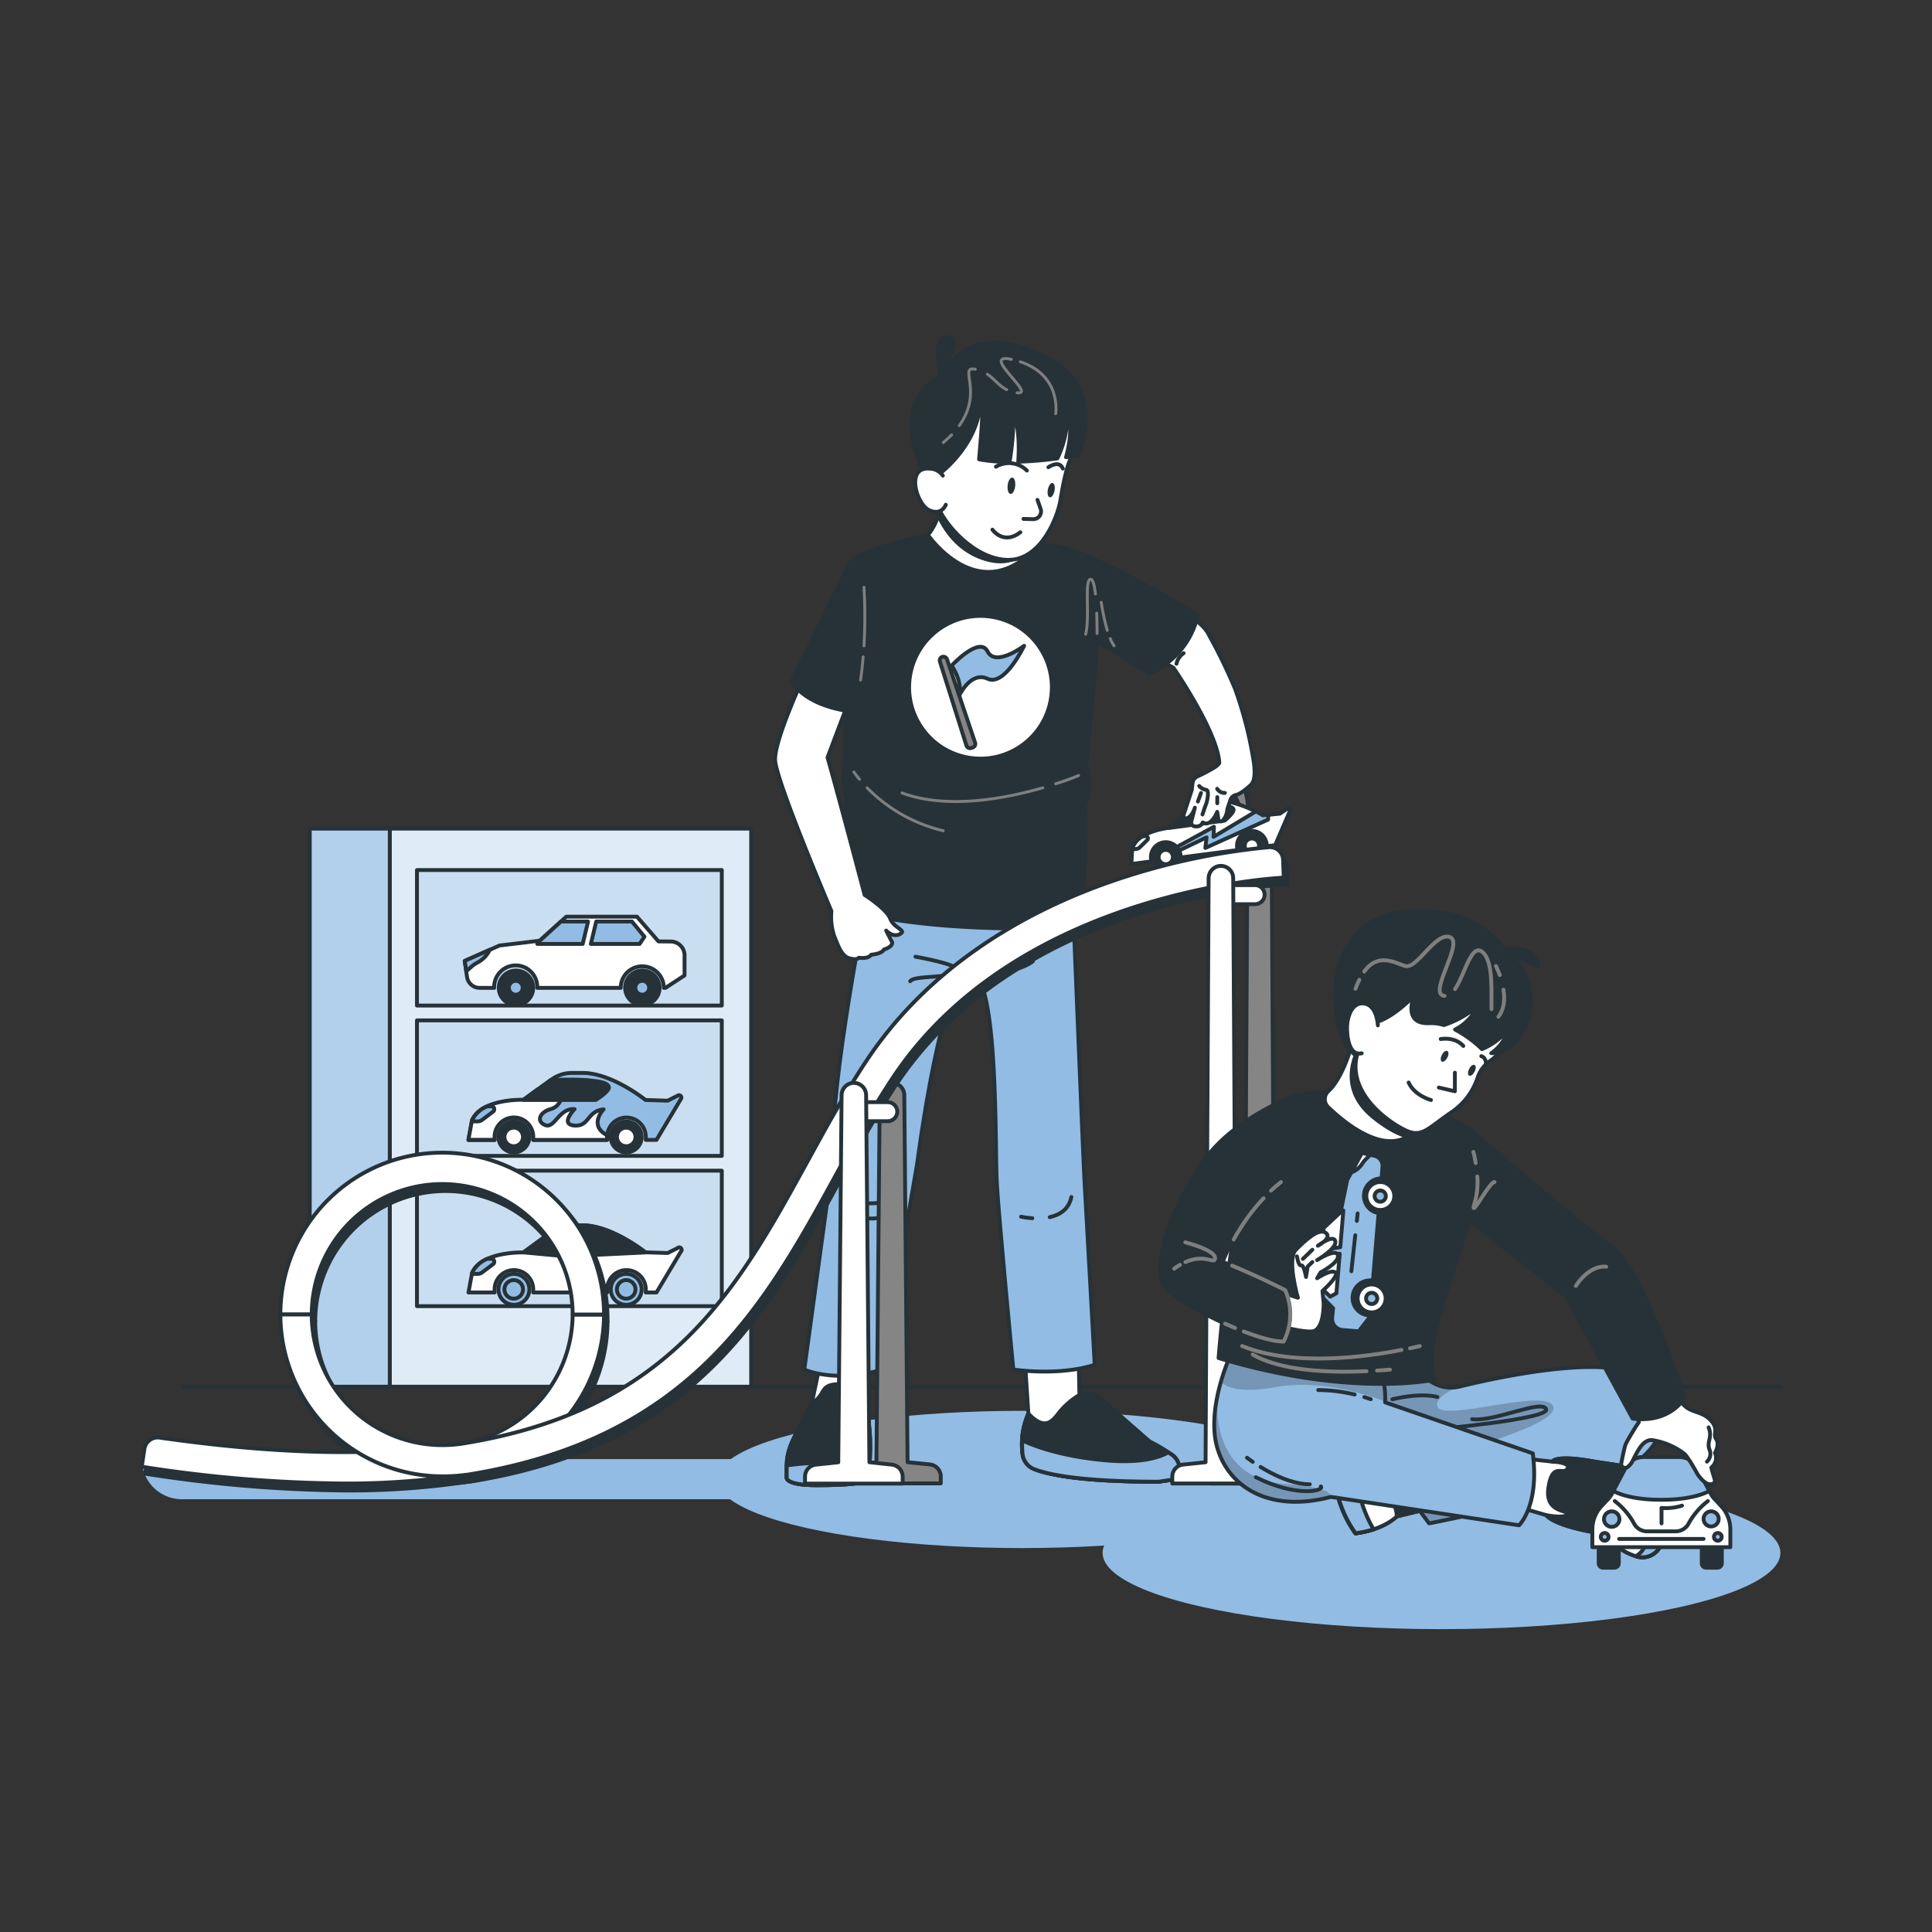 <svg xmlns="http://www.w3.org/2000/svg" xmlns:xlink="http://www.w3.org/1999/xlink" viewBox="0 0 500 500"><rect x="0" y="0" width="500" height="500" fill="#333333" stroke="none"/><defs><clipPath id="freepik--clip-path--inject-16"><rect x="100.87" y="214.45" width="93.53" height="144.42" transform="translate(295.27 573.32) rotate(180)" style="fill:#92BCE3;stroke:#263238;stroke-linecap:round;stroke-linejoin:round"></rect></clipPath><clipPath id="freepik--clip-path-2--inject-16"><rect x="80.16" y="214.45" width="20.7" height="144.42" transform="translate(181.03 573.32) rotate(180)" style="fill:#92BCE3;stroke:#263238;stroke-linecap:round;stroke-linejoin:round"></rect></clipPath><clipPath id="freepik--clip-path-3--inject-16"><rect x="107.91" y="225.17" width="78.89" height="35.07" transform="translate(294.71 485.41) rotate(180)" style="fill:#92BCE3;stroke:#263238;stroke-linecap:round;stroke-linejoin:round"></rect></clipPath><clipPath id="freepik--clip-path-4--inject-16"><rect x="107.91" y="264.07" width="78.89" height="35.07" transform="translate(294.71 563.21) rotate(180)" style="fill:#92BCE3;stroke:#263238;stroke-linecap:round;stroke-linejoin:round"></rect></clipPath><clipPath id="freepik--clip-path-5--inject-16"><rect x="107.91" y="302.97" width="78.89" height="35.07" transform="translate(294.71 641.01) rotate(180)" style="fill:#92BCE3;stroke:#263238;stroke-linecap:round;stroke-linejoin:round"></rect></clipPath><clipPath id="freepik--clip-path-6--inject-16"><path d="M243.92,129.22s-.77,5.75-3.78,9.21c0,0,12.66,18.53,27.24,4.07l-3.32-10.93Z" style="fill:#fff;stroke:#263238;stroke-linecap:round;stroke-linejoin:round"></path></clipPath><clipPath id="freepik--clip-path-7--inject-16"><path d="M365.78,355l5.2,2.93a9.29,9.29,0,0,0,6.73.92c10.37-2.54,40.68-9.12,48.16-1.48,9.06,9.26,3.51,19.59-9.29,24.93s-46.72,11.95-46.72,11.95L367.44,391l-6,1.45s-3.33,3.43-10.66,4.37c0,0-8-10.26-4.26-21.5,0,0,1.49-2.39,10.11-1.5l6.58-.17-8.5-9v-6.95Z" style="fill:#92BCE3;stroke:#263238;stroke-linecap:round;stroke-linejoin:round"></path></clipPath><clipPath id="freepik--clip-path-8--inject-16"><path d="M318.42,350.77s-6.53,14.1-3.26,24.35,14,16.33,29.29,12.27l48.68,7.35s5.33-5.05,3.55-18.61l-38.21-13.2a23.92,23.92,0,0,0-1.8-10.23Z" style="fill:#92BCE3;stroke:#263238;stroke-linecap:round;stroke-linejoin:round"></path></clipPath><clipPath id="freepik--clip-path-9--inject-16"><path d="M351,266s-2.42,12-7.25,16.43a2.83,2.83,0,0,0,0,4.11c5.13,4.92,16.8,14.2,23.73,4.63,0,0-10.69-14.21-10.85-20.46Z" style="fill:#fff;stroke:#263238;stroke-linecap:round;stroke-linejoin:round"></path></clipPath></defs><g id="freepik--Shadow--inject-16"><ellipse cx="373.06" cy="401.89" rx="87.71" ry="19.73" style="fill:#92BCE3"></ellipse><ellipse cx="264.55" cy="382.88" rx="78.97" ry="17.76" style="fill:#92BCE3"></ellipse><path d="M204.87,388H47.07a10.39,10.39,0,0,1-10.39-10.39H204.87Z" style="fill:#92BCE3"></path></g><g id="freepik--Floor--inject-16"><line x1="47.22" y1="358.87" x2="460.78" y2="358.87" style="fill:none;stroke:#263238;stroke-linecap:round;stroke-linejoin:round"></line></g><g id="freepik--Shelf--inject-16"><rect x="100.87" y="214.45" width="93.53" height="144.42" transform="translate(295.27 573.32) rotate(180)" style="fill:#92BCE3"></rect><g style="clip-path:url(#freepik--clip-path--inject-16)"><rect x="100.87" y="214.45" width="93.53" height="144.42" transform="translate(295.27 573.32) rotate(180)" style="fill:#fff;opacity:0.7"></rect></g><rect x="100.87" y="214.45" width="93.53" height="144.42" transform="translate(295.27 573.32) rotate(180)" style="fill:none;stroke:#263238;stroke-linecap:round;stroke-linejoin:round"></rect><rect x="80.16" y="214.45" width="20.7" height="144.42" transform="translate(181.03 573.32) rotate(180)" style="fill:#92BCE3"></rect><g style="clip-path:url(#freepik--clip-path-2--inject-16)"><rect x="80.16" y="214.45" width="20.7" height="144.42" transform="translate(181.03 573.32) rotate(180)" style="fill:#fff;opacity:0.3"></rect></g><rect x="80.16" y="214.45" width="20.7" height="144.42" transform="translate(181.03 573.32) rotate(180)" style="fill:none;stroke:#263238;stroke-linecap:round;stroke-linejoin:round"></rect><rect x="107.91" y="225.17" width="78.89" height="35.07" transform="translate(294.71 485.41) rotate(180)" style="fill:#92BCE3"></rect><g style="clip-path:url(#freepik--clip-path-3--inject-16)"><rect x="107.91" y="225.17" width="78.89" height="35.07" transform="translate(294.71 485.41) rotate(180)" style="fill:#fff;opacity:0.5"></rect></g><rect x="107.91" y="225.17" width="78.89" height="35.07" transform="translate(294.71 485.41) rotate(180)" style="fill:none;stroke:#263238;stroke-linecap:round;stroke-linejoin:round"></rect><rect x="107.91" y="264.07" width="78.89" height="35.07" transform="translate(294.71 563.21) rotate(180)" style="fill:#92BCE3"></rect><g style="clip-path:url(#freepik--clip-path-4--inject-16)"><rect x="107.91" y="264.07" width="78.89" height="35.07" transform="translate(294.71 563.21) rotate(180)" style="fill:#fff;opacity:0.5"></rect></g><rect x="107.91" y="264.07" width="78.89" height="35.07" transform="translate(294.71 563.21) rotate(180)" style="fill:none;stroke:#263238;stroke-linecap:round;stroke-linejoin:round"></rect><rect x="107.91" y="302.97" width="78.89" height="35.07" transform="translate(294.71 641.01) rotate(180)" style="fill:#92BCE3"></rect><g style="clip-path:url(#freepik--clip-path-5--inject-16)"><rect x="107.91" y="302.97" width="78.89" height="35.07" transform="translate(294.71 641.01) rotate(180)" style="fill:#fff;opacity:0.5"></rect></g><rect x="107.91" y="302.97" width="78.89" height="35.07" transform="translate(294.71 641.01) rotate(180)" style="fill:none;stroke:#263238;stroke-linecap:round;stroke-linejoin:round"></rect><path d="M170.4,243.63l-5.55-6.39H146.54l-6.85,6.21-10.43,1.25-9,4,.61,4.15a3.3,3.3,0,0,0,3.26,2.81h3.76a5.58,5.58,0,1,1,11.15,0h21.6a5.58,5.58,0,1,1,11.16,0h.43l4.93-3.22v-5.19a3.59,3.59,0,0,0-3.59-3.59Z" style="fill:#fff;stroke:#263238;stroke-linecap:round;stroke-linejoin:round"></path><polygon points="150.8 244.29 152.19 238.49 145.17 238.49 139.69 243.46 139.06 244.29 150.8 244.29" style="fill:#92BCE3;stroke:#263238;stroke-linecap:round;stroke-linejoin:round"></polygon><polygon points="163.54 238.49 154.3 238.49 152.91 244.29 165.53 244.29 166.78 242.42 163.54 238.49" style="fill:#92BCE3;stroke:#263238;stroke-linecap:round;stroke-linejoin:round"></polygon><path d="M138,255.63a4.46,4.46,0,1,1-4.46-4.46A4.46,4.46,0,0,1,138,255.63Z" style="fill:#263238;stroke:#263238;stroke-linecap:round;stroke-linejoin:round"></path><path d="M135.27,255.63a1.79,1.79,0,1,1-1.78-1.79A1.78,1.78,0,0,1,135.27,255.63Z" style="fill:#92BCE3;stroke:#263238;stroke-linecap:round;stroke-linejoin:round"></path><path d="M170.7,255.63a4.46,4.46,0,1,1-4.46-4.46A4.46,4.46,0,0,1,170.7,255.63Z" style="fill:#263238;stroke:#263238;stroke-linecap:round;stroke-linejoin:round"></path><path d="M168,255.63a1.79,1.79,0,1,1-1.78-1.79A1.78,1.78,0,0,1,168,255.63Z" style="fill:#92BCE3;stroke:#263238;stroke-linecap:round;stroke-linejoin:round"></path><path d="M120.28,248.67l.4,2.67,1.47-1.28a6.77,6.77,0,0,1,1.17-.81l.5-.29a7.14,7.14,0,0,0,2.93-3.15Z" style="fill:#92BCE3;stroke:#263238;stroke-linecap:round;stroke-linejoin:round"></path><path d="M175.35,323l-2.56,1.28-5.73-.18s-8.69-7-16.27-7H148a9,9,0,0,0-5.28,1.73l-7.25,5.3s-10.91-.37-13.31,5.36l-.92,5H128v-.79a5,5,0,0,1,10,0v.79h19.13v-.79a5,5,0,0,1,10,0v.79h2.77l6.32-10.59A.61.61,0,0,0,175.35,323Z" style="fill:#fff;stroke:#263238;stroke-linecap:round;stroke-linejoin:round"></path><path d="M137,333.68a4,4,0,1,1-4-4A4,4,0,0,1,137,333.68Z" style="fill:#92BCE3;stroke:#263238;stroke-linecap:round;stroke-linejoin:round"></path><path d="M135.35,333.68a2.4,2.4,0,1,1-2.4-2.39A2.39,2.39,0,0,1,135.35,333.68Z" style="fill:#92BCE3;stroke:#263238;stroke-linecap:round;stroke-linejoin:round"></path><path d="M166.06,333.68a4,4,0,1,1-4-4A4,4,0,0,1,166.06,333.68Z" style="fill:#92BCE3;stroke:#263238;stroke-linecap:round;stroke-linejoin:round"></path><path d="M164.46,333.68a2.4,2.4,0,1,1-2.39-2.39A2.39,2.39,0,0,1,164.46,333.68Z" style="fill:#92BCE3;stroke:#263238;stroke-linecap:round;stroke-linejoin:round"></path><path d="M122.14,329.48l0,.21h1.46a2,2,0,0,0,1.19-.4l2.82-2.12a.77.77,0,0,0-.47-1.39h-1A7.43,7.43,0,0,0,122.14,329.48Z" style="fill:#92BCE3;stroke:#263238;stroke-linecap:round;stroke-linejoin:round"></path><path d="M149,325l18-.86s-8.69-7-16.27-7h-2.56A10.15,10.15,0,0,1,149,325Z" style="fill:#263238;stroke:#263238;stroke-linecap:round;stroke-linejoin:round"></path><path d="M146.85,325.08a7.7,7.7,0,0,0-.88-7.73,8.87,8.87,0,0,0-3.27,1.47l-7.25,5.3,10.85,1Z" style="fill:#263238;stroke:#263238;stroke-linecap:round;stroke-linejoin:round"></path><path d="M175.35,283.57l-2.56,1.29-5.73-.19s-8.69-7-16.27-7H148a9,9,0,0,0-5.28,1.72l-7.25,5.3s-10.91-.37-13.31,5.36l-.92,5H128v-.78a5,5,0,0,1,10,0V295h19.13v-.78a5,5,0,0,1,10,0V295h2.77l6.32-10.59A.61.61,0,0,0,175.35,283.57Z" style="fill:#92BCE3;stroke:#263238;stroke-linecap:round;stroke-linejoin:round"></path><path d="M137,294.24a4,4,0,1,1-4-4A4,4,0,0,1,137,294.24Z" style="fill:#263238;stroke:#263238;stroke-linecap:round;stroke-linejoin:round"></path><path d="M135.35,294.24a2.4,2.4,0,1,1-2.4-2.4A2.39,2.39,0,0,1,135.35,294.24Z" style="fill:#fff;stroke:#263238;stroke-linecap:round;stroke-linejoin:round"></path><path d="M166.06,294.24a4,4,0,1,1-4-4A4,4,0,0,1,166.06,294.24Z" style="fill:#263238;stroke:#263238;stroke-linecap:round;stroke-linejoin:round"></path><path d="M164.46,294.24a2.4,2.4,0,1,1-2.39-2.4A2.39,2.39,0,0,1,164.46,294.24Z" style="fill:#fff;stroke:#263238;stroke-linecap:round;stroke-linejoin:round"></path><path d="M157.08,295v-.78c0-.15,0-.3,0-.44-4.86-2.58-.87-6.68-.87-6.68-4.34.45-3.61,4.46-7.52,4.19s0-4.24,0-4.24c-4-.35-5.14,5.06-7.55,4.14s-1.57-3.33,1.39-4.16,3-4.12,3-4.12l-6.36-1-3.72,2.71s-10.91-.37-13.31,5.36l-.92,5H128v-.78a5,5,0,0,1,10,0V295Z" style="fill:#fff;stroke:#263238;stroke-linecap:round;stroke-linejoin:round"></path><path d="M157.56,281.28c-.35-1.41-4.11-1.52-5.54-1.74a81.62,81.62,0,0,0-9.55,0l-7,5.13h18.71S157.85,282.44,157.56,281.28Z" style="fill:#263238;stroke:#263238;stroke-linecap:round;stroke-linejoin:round"></path><path d="M122.14,290l0,.22h1.46a2,2,0,0,0,1.19-.4l2.82-2.12a.77.77,0,0,0-.47-1.39h-1A7.37,7.37,0,0,0,122.14,290Z" style="fill:#92BCE3;stroke:#263238;stroke-linecap:round;stroke-linejoin:round"></path></g><g id="freepik--character-1--inject-16"><path d="M322.19,200.72l.29,4.77s1.5,5.66-.8,5.16l-2.5-5.75.09-4.21Z" style="fill:#858585;stroke:#263238;stroke-linecap:round;stroke-linejoin:round"></path><path d="M333.08,209.34l-1.83,1.24-4.41.44s-7.37-4.49-13.17-3.73l-2.15.29a6.92,6.92,0,0,0-3.87,1.85l-5,4.8s-8.39.82-9.65,5.45l-.2,3.92,5.17-.68-.08-.61a3.85,3.85,0,0,1,7.64-1l.08.6L320.24,220l-.07-.6a3.85,3.85,0,1,1,7.64-1l.08.6,2.12-.28,3.77-8.75A.47.47,0,0,0,333.08,209.34Z" style="fill:#fff;stroke:#263238;stroke-linecap:round;stroke-linejoin:round"></path><path d="M319.22,209.39c-.41-1-3.3-.75-4.42-.77a62.2,62.2,0,0,0-7.31,1l-4.86,4.64,14.34-1.9S319.56,210.25,319.22,209.39Z" style="fill:#263238;stroke:#263238;stroke-linecap:round;stroke-linejoin:round"></path><path d="M304.75,221.4a3.09,3.09,0,1,1-3.46-2.65A3.1,3.1,0,0,1,304.75,221.4Z" style="fill:#263238;stroke:#263238;stroke-linecap:round;stroke-linejoin:round"></path><path d="M303.53,221.56a1.85,1.85,0,1,1-2.08-1.59A1.85,1.85,0,0,1,303.53,221.56Z" style="fill:#fff;stroke:#263238;stroke-linecap:round;stroke-linejoin:round"></path><path d="M327.05,218.45a3.09,3.09,0,1,1-3.47-2.65A3.09,3.09,0,0,1,327.05,218.45Z" style="fill:#263238;stroke:#263238;stroke-linecap:round;stroke-linejoin:round"></path><path d="M325.82,218.61a1.85,1.85,0,1,1-2.08-1.59A1.84,1.84,0,0,1,325.82,218.61Z" style="fill:#fff;stroke:#263238;stroke-linecap:round;stroke-linejoin:round"></path><path d="M293,219.68v.17l1.12-.15a1.49,1.49,0,0,0,.87-.42l1.94-1.91a.6.6,0,0,0-.49-1l-.76.1A5.76,5.76,0,0,0,293,219.68Z" style="fill:#fff;stroke:#263238;stroke-linecap:round;stroke-linejoin:round"></path><path d="M326.84,211s-.7-.42-1.83-1l-10.94,6.57.09-2.6-9.61,5.23a3.56,3.56,0,0,1,.6.92l7.11-3.41-.32,2.74,16.24-7.34.06-1.26Z" style="fill:#92BCE3;stroke:#263238;stroke-linecap:round;stroke-linejoin:round"></path><path d="M207.17,368.79c-.92,2.18-3.58,5.64-3.58,10.61v2.85s-.75,2.11,7.67,2.11,13.54-.45,13.54-2.11,1.42-10.68-1-19l.43-10-11.88-.75-2.26,10.68Z" style="fill:#fff;stroke:#263238;stroke-linecap:round;stroke-linejoin:round"></path><path d="M203.59,379.4v2.85s-.75,2.11,7.67,2.11,13.54-.45,13.54-2.11,1.42-10.68-1-19c0,0-1.35,1.13-2.13-1.32a4.84,4.84,0,0,0-4.69-3.69c-3.08,0-3.65,1.15-4.33,2.34a6.77,6.77,0,0,1-2.56,2.55l-2.89,5.64C206.25,371,203.59,374.43,203.59,379.4Z" style="fill:#263238;stroke:#263238;stroke-linecap:round;stroke-linejoin:round"></path><path d="M224.8,382.25c0-.46.11-1.52.22-3a78.3,78.3,0,0,0-21.42,0s0,.09,0,.14v2.85s-.75,2.11,7.67,2.11S224.8,383.91,224.8,382.25Z" style="fill:#92BCE3;stroke:#263238;stroke-linecap:round;stroke-linejoin:round"></path><path d="M264.94,347.37l1.2,18.47a19.4,19.4,0,0,0-1.52,10.29,4.78,4.78,0,0,0,2.92,4c3.59,1.47,12,3.33,31.93,3.34l.42,0L303,383a2.66,2.66,0,0,0,2.27-2.64h0a4.7,4.7,0,0,0-2-3.88,48,48,0,0,0-5.17-3.11,4.57,4.57,0,0,1-1-.65l-12.56-11a4.16,4.16,0,0,0-3.48-1l-1.71.29-.28-13.58Z" style="fill:#fff;stroke:#263238;stroke-linecap:round;stroke-linejoin:round"></path><path d="M274.21,365.41c-1.91,2.55-3.82,4.89-8.07.43a19.4,19.4,0,0,0-1.52,10.29,4.78,4.78,0,0,0,2.92,4c3.59,1.47,12,3.33,31.93,3.34l.42,0L303,383a2.66,2.66,0,0,0,2.27-2.64,4.7,4.7,0,0,0-2-3.88,48,48,0,0,0-5.17-3.11,4.57,4.57,0,0,1-1-.65l-12.56-11a4.16,4.16,0,0,0-3.48-1l-1.71.29A20.29,20.29,0,0,0,274.21,365.41Z" style="fill:#263238;stroke:#263238;stroke-linecap:round;stroke-linejoin:round"></path><path d="M299.47,383.46l.42,0L303,383a2.66,2.66,0,0,0,2.27-2.64,4.7,4.7,0,0,0-2-3.88l-.93-.62c-2.57,1.53-7.53,2.77-15.6,2.13-12.12-1-19.4-3.89-22.18-5.23a23.45,23.45,0,0,0,.07,3.42,4.78,4.78,0,0,0,2.92,4C271.13,381.59,279.59,383.45,299.47,383.46Z" style="fill:#92BCE3;stroke:#263238;stroke-linecap:round;stroke-linejoin:round"></path><path d="M224.8,230.24s-10.23,50.78-9.18,69.44l-7.47,54.77s8.16,3.64,20.08,0l9.14-53.38s6.48-50.43,13.8-49.53,6.29,45.6,6.81,54.72,4.27,48.17,4.27,48.17,11.59,1.8,21.06-1.21c0,0-2.5-45.39-2.71-48.74s-2.85-68.58-2.85-68.58Z" style="fill:#92BCE3;stroke:#263238;stroke-linecap:round;stroke-linejoin:round"></path><path d="M218.31,313.14s7.45,5,13.09,0-8.8.9-10.83-3.39" style="fill:none;stroke:#263238;stroke-linecap:round;stroke-linejoin:round"></path><path d="M271.67,315c2.55-.56,4.94-2,5.6-5.22" style="fill:none;stroke:#263238;stroke-linecap:round;stroke-linejoin:round"></path><path d="M264.25,314.88a20.28,20.28,0,0,0,2.91.39" style="fill:none;stroke:#263238;stroke-linecap:round;stroke-linejoin:round"></path><path d="M236.91,247.59s13,2.25,10.83,3.95-11.28.83-12.18,2.41" style="fill:none;stroke:#263238;stroke-linecap:round;stroke-linejoin:round"></path><path d="M267.32,248.76s-3.09,2.78-10.23,2.78,5.3-2.15,6.16-6" style="fill:none;stroke:#263238;stroke-linecap:round;stroke-linejoin:round"></path><path d="M243.15,138.09l-3,.34s-19.1,3.91-20.45,7.82-.91,50.62-.91,50.62-1.5,5.41.31,9.7c0,0-1.39,23.49,1.95,29.18,0,0,17,5.92,58.75,4.27,0,0,1.81-25.1.9-31.42a14.67,14.67,0,0,0,.4-10.61s5.56-48.76,1.67-53.48C282.76,144.51,274.89,139.34,243.15,138.09Z" style="fill:#263238;stroke:#263238;stroke-linecap:round;stroke-linejoin:round"></path><path d="M305.89,158.38s5.36,2.44,7,6a138,138,0,0,1,6.75,13.9,103.17,103.17,0,0,1,4.55,17.23c.71,3.69.73,6.54-.49,7.64-2,1.81-3.14,2.44-3.79,2.57a1.93,1.93,0,0,0-1.47,1.26l-.82,2.43a4.89,4.89,0,0,1-1.2,3,.68.68,0,0,1-1.11-.41l-.29-1.89s-1.61,4.08-3.76,2.73c0,0-.38,1.31-2.15,1a1,1,0,0,1-.79-1.27l.91-3.54s-.64,2.31-2.11,2.73a.66.66,0,0,1-.82-.82l2.14-6.54.2-1.75a2.13,2.13,0,0,1,1.35-1.75,43.64,43.64,0,0,0,4.43-2.36c.35-.24,1.16-.82,1.13-1.24-.56-8.12-11.85-24.48-11.85-24.48l-6.21-3.42Z" style="fill:#fff;stroke:#263238;stroke-linecap:round;stroke-linejoin:round"></path><path d="M310.35,203.41a3,3,0,0,0,1.75,1c1,0,.28,3.1,0,3.78s-.9,2.59-.9,2.59" style="fill:none;stroke:#263238;stroke-linecap:round;stroke-linejoin:round"></path><path d="M315,204.14a2.23,2.23,0,0,0,2,1.07" style="fill:none;stroke:#263238;stroke-linecap:round;stroke-linejoin:round"></path><path d="M208.23,174.65s-7.79,16.65-7.63,22,14.57,39.14,14.57,39.14a15.92,15.92,0,0,0,.7,6.39c1.08,2.64,1.93,5.3,4,5.84s2.36-.16,2.36-.16,2.52.4,3.23-.78c0,0,2.7-.18,3.3-1.35,0,0,2.23-.6,2.14-1.84l-1.56-3.06s1.71,1.91,3.57.9-1.53-1.42-2.53-4-6.62-6.12-6.62-6.12-6.88-26.11-9.6-35.58l5.91-15.62Z" style="fill:#fff;stroke:#263238;stroke-linecap:round;stroke-linejoin:round"></path><path d="M219.69,146.25l-14.82,30.08s3.39,7.22,18.73,8.13Z" style="fill:#263238;stroke:#263238;stroke-linecap:round;stroke-linejoin:round"></path><circle cx="253.76" cy="177.88" r="18.47" transform="translate(37.74 400.07) rotate(-80.84)" style="fill:#fff;stroke:#263238;stroke-linecap:round;stroke-linejoin:round"></circle><path d="M246.29,172.25s7.23-7.79,9.3-3.65,9.45-1.47,9.45-1.47-5,10.59-9.45,8.53-7.4,4.47-7.4,4.47S249.39,177,246.29,172.25Z" style="fill:#92BCE3;stroke:#263238;stroke-linecap:round;stroke-linejoin:round"></path><path d="M245.08,170.61l7.28,21.61a1,1,0,0,1-.58,1.22l-.41.14a1,1,0,0,1-1.25-.61l-6.87-21.76a1,1,0,0,1,.41-1.12h0A1,1,0,0,1,245.08,170.61Z" style="fill:#858585;stroke:#263238;stroke-linecap:round;stroke-linejoin:round"></path><path d="M223.39,170c-.16,2-.38,4-.67,6" style="fill:none;stroke:#7f7f7f;stroke-linecap:round;stroke-linejoin:round;stroke-width:0.75px"></path><path d="M223.6,152a135.72,135.72,0,0,1,0,15.16" style="fill:none;stroke:#7f7f7f;stroke-linecap:round;stroke-linejoin:round;stroke-width:0.75px"></path><path d="M282.76,144.51A267,267,0,0,1,310,159.19a21.47,21.47,0,0,1-12.53,15.11L281,164.15Z" style="fill:#263238;stroke:#263238;stroke-linecap:round;stroke-linejoin:round"></path><path d="M283.5,153.72c-.25-2.15-.63-3.79-1.23-3.81-1.76,0-.12,10-1.31,14.24" style="fill:none;stroke:#7f7f7f;stroke-linecap:round;stroke-linejoin:round;stroke-width:0.75px"></path><path d="M283.93,163.94s0-2.42-.09-5.26" style="fill:none;stroke:#7f7f7f;stroke-linecap:round;stroke-linejoin:round;stroke-width:0.75px"></path><path d="M287.33,165.26a9,9,0,0,0,1,1.87" style="fill:none;stroke:#7f7f7f;stroke-linecap:round;stroke-linejoin:round;stroke-width:0.75px"></path><path d="M285,155.88a58,58,0,0,0,1.56,7.25" style="fill:none;stroke:#7f7f7f;stroke-linecap:round;stroke-linejoin:round;stroke-width:0.75px"></path><path d="M269.89,203.87c-9.55,2.77-24.66,5.71-36.44,1.35" style="fill:none;stroke:#7f7f7f;stroke-linecap:round;stroke-linejoin:round;stroke-width:0.75px"></path><path d="M279.15,200.7s-2.27,1-5.94,2.15" style="fill:none;stroke:#7f7f7f;stroke-linecap:round;stroke-linejoin:round;stroke-width:0.75px"></path><path d="M224.4,203.87A40.93,40.93,0,0,0,244.11,215" style="fill:none;stroke:#7f7f7f;stroke-linecap:round;stroke-linejoin:round;stroke-width:0.75px"></path><path d="M221,199.8a21.44,21.44,0,0,0,1.44,1.87" style="fill:none;stroke:#7f7f7f;stroke-linecap:round;stroke-linejoin:round;stroke-width:0.75px"></path><path d="M243.92,129.22s-.77,5.75-3.78,9.21c0,0,12.66,18.53,27.24,4.07l-3.32-10.93Z" style="fill:#fff"></path><g style="clip-path:url(#freepik--clip-path-6--inject-16)"><path d="M241.25,130.46s2.63,10.9,12.86,14.44,13.27-4.61,13.27-4.61l-15-10.66-8.72-2.76Z" style="fill:#263238"></path></g><path d="M243.92,129.22s-.77,5.75-3.78,9.21c0,0,12.66,18.53,27.24,4.07l-3.32-10.93Z" style="fill:none;stroke:#263238;stroke-linecap:round;stroke-linejoin:round"></path><path d="M242.36,130.21c1.83,5.45,10,14.69,18.62,14.69s12.78-11.43,13.42-15.27,1.54-8.8,2.9-11.51,3.08-9.45.56-17.51S258,88,253.08,92.25s-14.44,17.9-14.44,17.9l1.2,7.62S241.35,127.2,242.36,130.21Z" style="fill:#fff;stroke:#263238;stroke-linecap:round;stroke-linejoin:round"></path><path d="M243.72,98.72s-3.19-11.43,1.43-11.43S243.93,94.21,243.72,98.72Z" style="fill:#263238;stroke:#263238;stroke-linecap:round;stroke-linejoin:round"></path><path d="M270.23,92.4s-17.9-11-26.18,4.66c0,0-14.62,5.56-4.81,25.43h4.06s8.12-6,10.08-15.5,0,11.89,0,11.89a41.08,41.08,0,0,0,7.91.63,71.86,71.86,0,0,0,1-12.52s1.83,3.54,1.23,12.5a97.32,97.32,0,0,0,10.13-.85A26.06,26.06,0,0,0,276.24,107s1.85,3.09-.35,11.33c1.05-.17,2.13-.34,3.26-.55C279.15,117.77,286.92,99.47,270.23,92.4Z" style="fill:#263238;stroke:#263238;stroke-linecap:round;stroke-linejoin:round"></path><path d="M268.5,129.37l.8,2.29a2,2,0,0,1-2,2.69l-2.42-.06" style="fill:none;stroke:#263238;stroke-linecap:round;stroke-linejoin:round"></path><path d="M256.84,137.08s2.86,4.08,7.22.67" style="fill:none;stroke:#263238;stroke-linecap:round;stroke-linejoin:round"></path><path d="M262.73,125.82c-.13,1.17-.68,2.07-1.22,2s-.86-1-.73-2.22.68-2.06,1.22-2S262.86,124.66,262.73,125.82Z" style="fill:#263238"></path><path d="M272.91,127c-.19,1-.74,1.8-1.22,1.71s-.71-1-.51-2,.74-1.81,1.22-1.72S273.11,126,272.91,127Z" style="fill:#263238"></path><path d="M257.75,120.78a6.55,6.55,0,0,1,8,1" style="fill:none;stroke:#263238;stroke-linecap:round;stroke-linejoin:round"></path><path d="M271.32,120.92s2.8-2,3.74.35" style="fill:none;stroke:#263238;stroke-linecap:round;stroke-linejoin:round"></path><path d="M244,123.09a4.23,4.23,0,0,0-3.56-1.81c-6.08-.45-3.26,9.2,0,10.74s4.33-1.39,4.33-1.39" style="fill:#fff;stroke:#263238;stroke-linecap:round;stroke-linejoin:round"></path><path d="M246.28,112.53a29,29,0,0,1-2.17,2" style="fill:none;stroke:#7f7f7f;stroke-linecap:round;stroke-linejoin:round;stroke-width:0.75px"></path><path d="M252.41,95.56c-4.51-.88,2.2,5.7-4.15,14.58" style="fill:none;stroke:#7f7f7f;stroke-linecap:round;stroke-linejoin:round;stroke-width:0.75px"></path><path d="M260.53,100.85c-2.15-1.06-3.13-2.79-5-4" style="fill:none;stroke:#7f7f7f;stroke-linecap:round;stroke-linejoin:round;stroke-width:0.75px"></path><path d="M261.75,93c-8.51-1.83,6.73,9.4,1.48,8.65" style="fill:none;stroke:#7f7f7f;stroke-linecap:round;stroke-linejoin:round;stroke-width:0.75px"></path><path d="M273.21,107.07s1.61-9.85-9.14-13.44" style="fill:none;stroke:#7f7f7f;stroke-linecap:round;stroke-linejoin:round;stroke-width:0.75px"></path><line x1="315.03" y1="206.3" x2="315.03" y2="207.88" style="fill:#fff;stroke:#263238;stroke-linecap:round;stroke-linejoin:round"></line><line x1="310.01" y1="207.44" x2="310.82" y2="205.22" style="fill:#fff;stroke:#263238;stroke-linecap:round;stroke-linejoin:round"></line><path d="M304.47,171.78a4.5,4.5,0,0,1,1.84-2.73" style="fill:#fff;stroke:#263238;stroke-linecap:round;stroke-linejoin:round"></path></g><g id="freepik--Track--inject-16"><path d="M234.88,378.42l-.85-95a3.18,3.18,0,0,0-3.84-3.1,3.22,3.22,0,0,0-2.51,3.18l-.86,94.94L221,379a3.12,3.12,0,0,0-2.8,3.11v1.79h25.27v-1.79a3.12,3.12,0,0,0-2.81-3.11Z" style="fill:#858585;stroke:#263238;stroke-linecap:round;stroke-linejoin:round"></path><path d="M330,378.42l-.86-151.17a3.18,3.18,0,0,0-3.84-3.09,3.22,3.22,0,0,0-2.51,3.17l-.85,151.09-5.8.61a3.12,3.12,0,0,0-2.81,3.11v1.79h25.27v-1.79a3.12,3.12,0,0,0-2.81-3.11Z" style="fill:#858585;stroke:#263238;stroke-linecap:round;stroke-linejoin:round"></path><path d="M89.77,385.74a352.29,352.29,0,0,1-52.19-4.35l.7-4.6a3.49,3.49,0,0,1,3.95-2.93c31,4.44,56.54,4.94,78.12,1.53l.16,0A34,34,0,0,0,149.1,342h8.13a42.16,42.16,0,0,1-35.46,41.39l-.15,0A204.07,204.07,0,0,1,89.77,385.74Z" style="fill:#263238;stroke:#263238;stroke-linecap:round;stroke-linejoin:round"></path><path d="M157.23,342H149.1a33.76,33.76,0,0,0-67.52,0H73.46a41.89,41.89,0,1,1,83.77,0Z" style="fill:#263238;stroke:#263238;stroke-linecap:round;stroke-linejoin:round"></path><path d="M115.34,383.88A41.93,41.93,0,0,1,73.46,342h8.12a33.81,33.81,0,0,0,33.76,33.76,34.35,34.35,0,0,0,5.18-.4c54-8.59,71.27-40,89.51-73.29,4.76-8.69,9.68-17.67,15.25-26,14.38-21.58,37.55-38,67-47.44a174.15,174.15,0,0,1,37-7.61,3.41,3.41,0,0,1,3.69,3.26l.17,4.62c-.69,0-68.81,3.15-101.12,51.68-5.37,8.07-10.21,16.9-14.89,25.43-18.38,33.53-37.39,68.2-95.37,77.42l-.16,0h0A42.41,42.41,0,0,1,115.34,383.88Z" style="fill:#263238;stroke:#263238;stroke-linecap:round;stroke-linejoin:round"></path><path d="M88.87,383.93a352.29,352.29,0,0,1-52.19-4.35l.7-4.6a3.48,3.48,0,0,1,3.95-2.92c31,4.43,56.54,4.93,78.12,1.52l.16,0a34,34,0,0,0,28.59-33.37h8.12a42.14,42.14,0,0,1-35.45,41.39l-.15,0A204.12,204.12,0,0,1,88.87,383.93Z" style="fill:#fff;stroke:#263238;stroke-linecap:round;stroke-linejoin:round"></path><path d="M156.32,340.19H148.2a33.76,33.76,0,0,0-67.52,0H72.56a41.88,41.88,0,0,1,83.76,0Z" style="fill:#fff;stroke:#263238;stroke-linecap:round;stroke-linejoin:round"></path><path d="M114.44,382.07a41.92,41.92,0,0,1-41.88-41.88h8.12A33.8,33.8,0,0,0,114.44,374a34.44,34.44,0,0,0,5.18-.39c54-8.59,71.26-40,89.51-73.3,4.76-8.68,9.68-17.66,15.25-26,14.37-21.59,37.55-38,67-47.45a174.59,174.59,0,0,1,37-7.6,3.38,3.38,0,0,1,3.68,3.25l.17,4.63c-.68,0-68.8,3.14-101.11,51.67-5.37,8.08-10.21,16.9-14.89,25.44-18.38,33.53-37.39,68.2-95.37,77.41l-.16,0h0A42.51,42.51,0,0,1,114.44,382.07Z" style="fill:#fff;stroke:#263238;stroke-linecap:round;stroke-linejoin:round"></path><path d="M324.83,234H316v-4.93h8.82a2.47,2.47,0,0,1,2.46,2.47h0A2.46,2.46,0,0,1,324.83,234Z" style="fill:#fff;stroke:#263238;stroke-linecap:round;stroke-linejoin:round"></path><path d="M320,378.42l-.85-151.17a3.19,3.19,0,0,0-3.84-3.09,3.23,3.23,0,0,0-2.52,3.17L312,378.42l-5.8.61a3.13,3.13,0,0,0-2.81,3.11v1.79h25.27v-1.79a3.12,3.12,0,0,0-2.8-3.11Z" style="fill:#fff;stroke:#263238;stroke-linecap:round;stroke-linejoin:round"></path><path d="M229.74,290.16h-8.82v-4.92h8.82a2.47,2.47,0,0,1,2.47,2.46h0A2.47,2.47,0,0,1,229.74,290.16Z" style="fill:#fff;stroke:#263238;stroke-linecap:round;stroke-linejoin:round"></path><path d="M225,378.42l-.85-95a3.18,3.18,0,0,0-3.84-3.1,3.23,3.23,0,0,0-2.51,3.18l-.86,94.94-5.79.61a3.12,3.12,0,0,0-2.81,3.11v1.79h25.27v-1.79a3.12,3.12,0,0,0-2.81-3.11Z" style="fill:#fff;stroke:#263238;stroke-linecap:round;stroke-linejoin:round"></path></g><g id="freepik--character-2--inject-16"><path d="M365.78,355l5.2,2.93a9.29,9.29,0,0,0,6.73.92c10.37-2.54,40.68-9.12,48.16-1.48,9.06,9.26,3.51,19.59-9.29,24.93s-46.72,11.95-46.72,11.95L367.44,391l-6,1.45s-3.33,3.43-10.66,4.37c0,0-8-10.26-4.26-21.5,0,0,1.49-2.39,10.11-1.5l6.58-.17-8.5-9v-6.95Z" style="fill:#92BCE3"></path><g style="clip-path:url(#freepik--clip-path-7--inject-16)"><path d="M387.94,355s-17.52,4.89-15.95,9,28.12-5,30,0-30.08,13.07-30.08,13.07L377,394.74l-12.33,4.85-29.89-30.18,15-20H378.5Z" style="opacity:0.2"></path></g><path d="M365.78,355l5.2,2.93a9.29,9.29,0,0,0,6.73.92c10.37-2.54,40.68-9.12,48.16-1.48,9.06,9.26,3.51,19.59-9.29,24.93s-46.72,11.95-46.72,11.95L367.44,391l-6,1.45s-3.33,3.43-10.66,4.37c0,0-8-10.26-4.26-21.5,0,0,1.49-2.39,10.11-1.5l6.58-.17-8.5-9v-6.95Z" style="fill:none;stroke:#263238;stroke-linecap:round;stroke-linejoin:round"></path><path d="M350.82,396.84s-8-10.26-4.26-21.5c0,0,1.49-2.39,10.11-1.5l6.58-.17c8.23,5.53,4.19,17.35,4.19,17.35l-6,1.45S358.15,395.9,350.82,396.84Z" style="fill:#263238;stroke:#263238;stroke-linecap:round;stroke-linejoin:round"></path><path d="M369.84,370.05s31.48-2.75,30.3-5.37S386.9,368,381,367.29" style="fill:none;stroke:#263238;stroke-linecap:round;stroke-linejoin:round"></path><path d="M356.67,373.84s-1.4,4.82,2.74,2.66,4.09,5.2,4.47,8.81-5.95,2-4.15,3.1,1.75,4.06,1.75,4.06-3.33,3.43-10.66,4.37c0,0-8-10.26-4.26-21.5C346.56,375.34,348.05,373,356.67,373.84Z" style="fill:#fff;stroke:#263238;stroke-linecap:round;stroke-linejoin:round"></path><path d="M372,361.56s-3.55-1.29-11.65.56" style="fill:none;stroke:#263238;stroke-linecap:round;stroke-linejoin:round"></path><path d="M350.58,373.78c-.62,11.48,3.28,19.31,4.9,22a24.64,24.64,0,0,1-4.66,1s-8-10.26-4.26-21.5C346.56,375.34,347.28,374.19,350.58,373.78Z" style="fill:#92BCE3;stroke:#263238;stroke-linecap:round;stroke-linejoin:round"></path><path d="M391.14,377.09l10.61,1.18s.61-1.79,10-.17,20.36,2.1,21.26,9.5a41,41,0,0,1-3.18,12.23,5.18,5.18,0,0,1-6,3.05,17.5,17.5,0,0,1-8.68-5.87s-12.27-1.7-15-4.9l-10.35-3Z" style="fill:#fff;stroke:#263238;stroke-linecap:round;stroke-linejoin:round"></path><path d="M405.58,391.89c.56-1.2-5.86-.18-4.85-6.9s3.74-3.11,4.88-4.83-3.86-1.89-3.86-1.89.61-1.79,10-.17,20.36,2.1,21.26,9.5a41,41,0,0,1-3.18,12.23,5.18,5.18,0,0,1-6,3.05,17.5,17.5,0,0,1-8.68-5.87s-12.27-1.7-15-4.9C400.14,392.11,405,393.09,405.58,391.89Z" style="fill:#263238;stroke:#263238;stroke-linecap:round;stroke-linejoin:round"></path><path d="M433,387.6a41,41,0,0,1-3.18,12.23,5.18,5.18,0,0,1-6,3.05,14.46,14.46,0,0,1-3.82-1.66,18.93,18.93,0,0,1-.39-12.53c1.26-4.55,3.74-6.83,6.15-7.95C429.67,382,432.57,384,433,387.6Z" style="fill:#fff;stroke:#263238;stroke-linecap:round;stroke-linejoin:round"></path><path d="M433,387.6a41,41,0,0,1-3.18,12.23,5.18,5.18,0,0,1-6,3.05l-.48-.15c1.82-.9,3.34-3.51,4.95-9.37s.57-9.79-.26-11.76C430.75,382.86,432.66,384.7,433,387.6Z" style="fill:#92BCE3;stroke:#263238;stroke-linecap:round;stroke-linejoin:round"></path><path d="M318.42,350.77s-6.53,14.1-3.26,24.35,14,16.33,29.29,12.27l48.68,7.35s5.33-5.05,3.55-18.61l-38.21-13.2a23.92,23.92,0,0,0-1.8-10.23Z" style="fill:#92BCE3"></path><g style="clip-path:url(#freepik--clip-path-8--inject-16)"><path d="M340.34,390.06s12.9-4.47-7.73-6-17.43-23.39-17.43-23.39l-10.56-1s-10.76-14.6-3.67,8.7l7.09,23.3s2,1.52,13.93,1.65l11.91.12Z" style="opacity:0.2"></path><path d="M353.44,350.77l7.86,7.59L359,362.93S344,356.44,330,359s-16.74-2.79-12.93-4.54l-5.5-1.5,1-4.64,29.33-1.15Z" style="opacity:0.2"></path></g><path d="M318.42,350.77s-6.53,14.1-3.26,24.35,14,16.33,29.29,12.27l48.68,7.35s5.33-5.05,3.55-18.61l-38.21-13.2a23.92,23.92,0,0,0-1.8-10.23Z" style="fill:none;stroke:#263238;stroke-linecap:round;stroke-linejoin:round"></path><path d="M341.83,384.68c1.05,1.09-6.11,3-16.82-2.38" style="fill:none;stroke:#263238;stroke-linecap:round;stroke-linejoin:round"></path><path d="M326.24,379.65c3.22,2,8.17,4.46,12.73,4.49" style="fill:none;stroke:#263238;stroke-linecap:round;stroke-linejoin:round"></path><path d="M322.73,377.26s.54.42,1.47,1.06" style="fill:none;stroke:#263238;stroke-linecap:round;stroke-linejoin:round"></path><path d="M350.57,360.9a41.24,41.24,0,0,0-9.41-1.16" style="fill:none;stroke:#263238;stroke-linecap:round;stroke-linejoin:round"></path><path d="M354.75,362.12s-.62-.23-1.67-.55" style="fill:none;stroke:#263238;stroke-linecap:round;stroke-linejoin:round"></path><path d="M441.55,397.74h2.92a1.14,1.14,0,0,1,1.14,1.14v6.83a0,0,0,0,1,0,0h-5.2a0,0,0,0,1,0,0v-6.83A1.14,1.14,0,0,1,441.55,397.74Z" transform="translate(886.02 803.46) rotate(180)" style="fill:#263238;stroke:#263238;stroke-linecap:round;stroke-linejoin:round"></path><path d="M414.87,397.74h2.92a1.14,1.14,0,0,1,1.14,1.14v6.83a0,0,0,0,1,0,0h-5.2a0,0,0,0,1,0,0v-6.83A1.14,1.14,0,0,1,414.87,397.74Z" transform="translate(832.67 803.46) rotate(180)" style="fill:#263238;stroke:#263238;stroke-linecap:round;stroke-linejoin:round"></path><path d="M414.45,389.81l1.86-2a6.11,6.11,0,0,0,.83-1.18l3.59-6.79a5.19,5.19,0,0,1,4.58-2.75h9.29a5.19,5.19,0,0,1,4.58,2.75l3.59,6.79a5.35,5.35,0,0,0,.83,1.18l1.86,2a8.87,8.87,0,0,1,2.35,6v4.59H412.1v-4.59A8.87,8.87,0,0,1,414.45,389.81Z" style="fill:#fff;stroke:#263238;stroke-linecap:round;stroke-linejoin:round"></path><path d="M417.9,388.47a18.7,18.7,0,0,1,4.91,5.67,3.81,3.81,0,0,0,3.34,2.17h7.6a3.81,3.81,0,0,0,3.34-2.17,18.85,18.85,0,0,1,4.91-5.67" style="fill:none;stroke:#263238;stroke-linecap:round;stroke-linejoin:round"></path><circle cx="442.84" cy="393.09" r="1.96" style="fill:#92BCE3;stroke:#263238;stroke-linecap:round;stroke-linejoin:round"></circle><path d="M415.11,393.09a2,2,0,1,0,2-1.95A2,2,0,0,0,415.11,393.09Z" style="fill:#92BCE3;stroke:#263238;stroke-linecap:round;stroke-linejoin:round"></path><line x1="440.88" y1="398.27" x2="419.03" y2="398.27" style="fill:none;stroke:#263238;stroke-linecap:round;stroke-linejoin:round"></line><path d="M430.09,388.14h-.27c-7.19,0-10.94-1.54-12.29-2.26l3.2-6.05a5.19,5.19,0,0,1,4.58-2.75h9.29a5.19,5.19,0,0,1,4.58,2.75l3.2,6.05C441,386.6,437.27,388.14,430.09,388.14Z" style="fill:#92BCE3;stroke:#263238;stroke-linecap:round;stroke-linejoin:round"></path><path d="M443.57,397.74a1,1,0,1,0,1-1A1,1,0,0,0,443.57,397.74Z" style="fill:#92BCE3;stroke:#263238;stroke-linecap:round;stroke-linejoin:round"></path><path d="M414.29,397.74a1,1,0,1,0,1-1A1,1,0,0,0,414.29,397.74Z" style="fill:#92BCE3;stroke:#263238;stroke-linecap:round;stroke-linejoin:round"></path><path d="M430,394.25v-4a13.86,13.86,0,0,0,5.3-.59" style="fill:none;stroke:#263238;stroke-linecap:round;stroke-linejoin:round"></path><path d="M379.92,291.88a8.4,8.4,0,0,1,4,8.95c-.71,3.51-1.92,8.76-3.92,15.74-4.05,14.12-12.16,33.21-8.63,40.46,0,0-21.47,4.82-56-5.57,0,0,4.24-58.18,16.58-66.23C341.4,279.07,367.18,284.52,379.92,291.88Z" style="fill:#263238;stroke:#263238;stroke-linecap:round;stroke-linejoin:round"></path><path d="M351,266s-2.42,12-7.25,16.43a2.83,2.83,0,0,0,0,4.11c5.13,4.92,16.8,14.2,23.73,4.63,0,0-10.69-14.21-10.85-20.46Z" style="fill:#fff"></path><g style="clip-path:url(#freepik--clip-path-9--inject-16)"><path d="M351.67,270.36s-7.2,10.57,3.46,19.18S370.34,294,370.34,294l-10.53-13.33Z" style="fill:#263238"></path></g><path d="M351,266s-2.42,12-7.25,16.43a2.83,2.83,0,0,0,0,4.11c5.13,4.92,16.8,14.2,23.73,4.63,0,0-10.69-14.21-10.85-20.46Z" style="fill:none;stroke:#263238;stroke-linecap:round;stroke-linejoin:round"></path><path d="M385.5,274.67h0a8.35,8.35,0,0,0-3.06,4.12,17.41,17.41,0,0,1-6.6,8.92c-6.15,4.1-7.72,6.87-12.06,4.82s-13.23-8.41-12.95-16.88c0-1.34.84-5.29.84-5.29l3.67-17.5,27-4.7,6.39,7,3.38,10.61-2.34,4.17A14.29,14.29,0,0,1,385.5,274.67Z" style="fill:#fff;stroke:#263238;stroke-linecap:round;stroke-linejoin:round"></path><path d="M365.71,235.86c6.5,0,16.16-.12,23.88,10.25,0,0,9.16,6.27,5.91,17.36-2.36,8-7.11,9.11-9.56,9.09a11,11,0,0,0,4.41-6.24,16.6,16.6,0,0,1-6.83,5.19,30.06,30.06,0,0,0-6.95-5.06,12.72,12.72,0,0,0,5.82-6.07,25.59,25.59,0,0,1-8.73,4.91,10.87,10.87,0,0,0-3.7-.49c-7.14.36-4-7.08-4-7.08s-4.94,5.27-9.52,6.72-5.31,8.9-5.31,8.9-5.53-3.41-5.6-15.62S352.54,235.94,365.71,235.86Z" style="fill:#263238;stroke:#263238;stroke-linecap:round;stroke-linejoin:round"></path><path d="M385.25,246.9s9.55-3.82,12.37,1.35S393.37,245.45,385.25,246.9Z" style="fill:#263238;stroke:#263238;stroke-linecap:round;stroke-linejoin:round"></path><path d="M380.22,276.63c-.4.77-.42,1.55,0,1.74s1-.27,1.39-1,.42-1.55,0-1.75S380.61,275.86,380.22,276.63Z" style="fill:#263238"></path><path d="M373.16,273c-.39.77-.41,1.55,0,1.74s1-.27,1.4-1,.42-1.55,0-1.75S373.56,272.22,373.16,273Z" style="fill:#263238"></path><polyline points="376.52 277.61 376.52 282.42 372.37 281.46" style="fill:none;stroke:#263238;stroke-linecap:round;stroke-linejoin:round"></polyline><path d="M384.58,275.43s.14-1.67-1.22-2.09" style="fill:none;stroke:#263238;stroke-linecap:round;stroke-linejoin:round"></path><path d="M378.7,270.69s-1.8-2.36-5.85-1.79" style="fill:none;stroke:#263238;stroke-linecap:round;stroke-linejoin:round"></path><path d="M356.59,265.36s-.2-5.52-3.86-5.68c-3-.13-4,3.64-4.1,5.81s.32,7.91,3.78,7.1" style="fill:#fff;stroke:#263238;stroke-linecap:round;stroke-linejoin:round"></path><path d="M351.8,253.57a23.86,23.86,0,0,0-1,2.32" style="fill:none;stroke:#7f7f7f;stroke-linecap:round;stroke-linejoin:round"></path><path d="M373.84,257.75c-4.55-.43,5.15-13.77,1.42-15.22s-8.54,8.37-11.6,7.48c-2.51-.73-6.92-3.66-10.6,1.43" style="fill:none;stroke:#7f7f7f;stroke-linecap:round;stroke-linejoin:round"></path><path d="M386,261.18c-.1-4.13.51-11.74-2-14.47-3.15-3.36-4.76,5.34-7.44,9.26" style="fill:none;stroke:#7f7f7f;stroke-linecap:round;stroke-linejoin:round"></path><path d="M389.1,256.14c.37,2.38.23,5-1.32,7" style="fill:none;stroke:#7f7f7f;stroke-linecap:round;stroke-linejoin:round"></path><path d="M387.14,250a23.61,23.61,0,0,1,1,2.33" style="fill:none;stroke:#7f7f7f;stroke-linecap:round;stroke-linejoin:round"></path><path d="M370.34,284.69s-4.27-1.13-5.79-4.54" style="fill:none;stroke:#263238;stroke-linecap:round;stroke-linejoin:round"></path><path d="M364.9,348.94c1.62-.35,2.54-.59,2.54-.59" style="fill:none;stroke:#7f7f7f;stroke-linecap:round;stroke-linejoin:round"></path><path d="M321.46,348.35c13.45,5.46,32.5,2.75,41.25,1" style="fill:none;stroke:#7f7f7f;stroke-linecap:round;stroke-linejoin:round"></path><path d="M353.67,354.86c-17.4.8-25.73-2.11-29.47-4.3" style="fill:none;stroke:#7f7f7f;stroke-linecap:round;stroke-linejoin:round"></path><path d="M359.73,354.46c-1.15.1-2.27.18-3.35.25" style="fill:none;stroke:#7f7f7f;stroke-linecap:round;stroke-linejoin:round"></path><path d="M345,338.58l-4.8-4.93,1.25-14.81,5.49-5.12,1.72-8.36,3.82-7,3.31.78a2.66,2.66,0,0,1,2,2.82l-.25,3a4.53,4.53,0,0,0-.76,9l-1.47,17.47a4.53,4.53,0,1,0-.75,9l0,.35-2.94,3.77-4.2-.35a2.92,2.92,0,0,1-2.66-3.15Z" style="fill:#92BCE3;stroke:#263238;stroke-linecap:round;stroke-linejoin:round"></path><polygon points="346.86 322.77 342.07 323.5 342.55 317.81 346.94 313.72 347.66 313.27 346.86 322.77" style="fill:#fff;stroke:#263238;stroke-linecap:round;stroke-linejoin:round"></polygon><polygon points="341.3 332.68 341.93 325.21 346.72 324.47 345.86 334.69 344.26 335.57 341.3 332.68" style="fill:#fff;stroke:#263238;stroke-linecap:round;stroke-linejoin:round"></polygon><circle cx="357.21" cy="309.53" r="3.62" transform="translate(-47.89 66.02) rotate(-9.9)" style="fill:#fff;stroke:#263238;stroke-linecap:round;stroke-linejoin:round"></circle><path d="M357.09,311a1.45,1.45,0,0,0,.24-2.89,1.45,1.45,0,1,0-.24,2.89Z" style="fill:#92BCE3;stroke:#263238;stroke-linecap:round;stroke-linejoin:round"></path><path d="M354.68,339.64a3.62,3.62,0,1,0-3.31-3.92A3.62,3.62,0,0,0,354.68,339.64Z" style="fill:#fff;stroke:#263238;stroke-linecap:round;stroke-linejoin:round"></path><path d="M354.86,337.47a1.45,1.45,0,1,0,.25-2.89,1.45,1.45,0,0,0-.25,2.89Z" style="fill:#92BCE3;stroke:#263238;stroke-linecap:round;stroke-linejoin:round"></path><path d="M352.48,298.37l2.13.5L353.48,300a5.22,5.22,0,0,0-.74.89l-.27.38a5.83,5.83,0,0,1-2.74,2.16Z" style="fill:#fff;stroke:#263238;stroke-linecap:round;stroke-linejoin:round"></path><line x1="350.74" y1="319.69" x2="349.73" y2="329" style="fill:#92BCE3;stroke:#263238;stroke-linecap:round;stroke-linejoin:round"></line><line x1="351.36" y1="314.04" x2="351.15" y2="315.97" style="fill:#92BCE3;stroke:#263238;stroke-linecap:round;stroke-linejoin:round"></line><path d="M326.57,332.85l9.32,3s-2.91-10-.52-12.41,5.79-5.56,7.57-4.49c2.17,1.31-1.87,3.45-1.87,3.45s4-3.08,4.5-1.2-4.7,4.91-4.7,4.91,4.84-3.16,5.37-1.28-4.48,4.46-4.48,4.46l-.89,1.52s3.59-2.4,4.7-1.52-3.32,4.82-3.32,4.82l.31,3.18s.16,6.85-2.92,7.27S325,341.62,325,341.62Z" style="fill:#fff;stroke:#263238;stroke-linecap:round;stroke-linejoin:round"></path><line x1="339.64" y1="323.43" x2="337.19" y2="325.8" style="fill:none;stroke:#263238;stroke-linecap:round;stroke-linejoin:round"></line><path d="M339.64,326.61l-1.22,1.17-.42,2.7s-.54-3.24-1.25-3-1.1-2.33-1.1-2.33" style="fill:none;stroke:#263238;stroke-linecap:round;stroke-linejoin:round"></path><path d="M332.13,347.2c-7.19-.05-24.33-8.41-29.76-13.14s.41-21.1,9.12-33.57c6.17-8.82,17.09-14.29,22.95-16.73a3.23,3.23,0,0,1,4.49,2.83c.25,5.18-.53,13.87-7.49,19.33-10.44,8.21-15,20.65-15,20.65,8.79,3.53,16.11,7.31,16.11,7.31A15.46,15.46,0,0,1,332.13,347.2Z" style="fill:#263238;stroke:#263238;stroke-linecap:round;stroke-linejoin:round"></path><path d="M319.62,343.68c-.85-.36-1.71-.73-2.57-1.12" style="fill:none;stroke:#7f7f7f;stroke-linecap:round;stroke-linejoin:round"></path><path d="M318.87,327.55c7.7,3.21,13.73,6.33,13.73,6.33a15.46,15.46,0,0,1-.4,13.32c-2.52,0-6.27-1.06-10.31-2.61" style="fill:none;stroke:#7f7f7f;stroke-linecap:round;stroke-linejoin:round"></path><path d="M327,310.11a50.37,50.37,0,0,0-4.79,5.95,54.44,54.44,0,0,0-2.92,4.73" style="fill:none;stroke:#7f7f7f;stroke-linecap:round;stroke-linejoin:round"></path><path d="M331.51,305.92c-.9.71-1.76,1.46-2.58,2.22" style="fill:none;stroke:#7f7f7f;stroke-linecap:round;stroke-linejoin:round"></path><path d="M305.39,327.34c-.49.28-1,.6-1.53,1" style="fill:none;stroke:#7f7f7f;stroke-linecap:round;stroke-linejoin:round"></path><path d="M306.75,321.51s7.87,2,7.7,4.11c-.14,1.81-2.34-1.31-7.67,1" style="fill:none;stroke:#7f7f7f;stroke-linecap:round;stroke-linejoin:round"></path><path d="M423.15,365.11l1,2.91a59.23,59.23,0,0,0-3.42,5.7c-.43,1.18-1.13,4.92-1.13,4.92a1,1,0,0,0,1.53,1.08,4.3,4.3,0,0,0,1.38-1.62c1.21-2.39,2.63-5.65,5.11-5.39a18.11,18.11,0,0,1,8.31,3.54c1.15,1.09,3.42,5.32,3.42,5.32s1.9,2.91,3.54,2.53.76-1,0-4.31a3.16,3.16,0,0,0,.94-3.79s1.29-2.16.31-3.55.93-2.62-1.69-5.16-5.86-1.32-7.79-5.35S423.15,365.11,423.15,365.11Z" style="fill:#fff;stroke:#263238;stroke-linecap:round;stroke-linejoin:round"></path><path d="M441.76,378.27a2.77,2.77,0,0,0,.64-3.16c-.76-2,.86-3.14-.21-5.7" style="fill:none;stroke:#263238;stroke-linecap:round;stroke-linejoin:round"></path><path d="M379.92,291.88s29.93,25.79,37.53,31.14,18.49,38.75,18.49,38.75-3.55,6.63-13.42,5.36l-17.23-31.66-28.76-22.54S369.49,301.22,379.92,291.88Z" style="fill:#263238;stroke:#263238;stroke-linecap:round;stroke-linejoin:round"></path><path d="M415.68,327.83s-4.05-.78-7.85,4.95" style="fill:none;stroke:#7f7f7f;stroke-linecap:round;stroke-linejoin:round"></path><path d="M382.32,304.46a19.13,19.13,0,0,1-.62,6.65c-1.69,5.46,3.72-5.31,5.07-5.19" style="fill:none;stroke:#7f7f7f;stroke-linecap:round;stroke-linejoin:round"></path><path d="M381.31,298.11s.32,1.15.6,2.87" style="fill:none;stroke:#7f7f7f;stroke-linecap:round;stroke-linejoin:round"></path></g></svg>